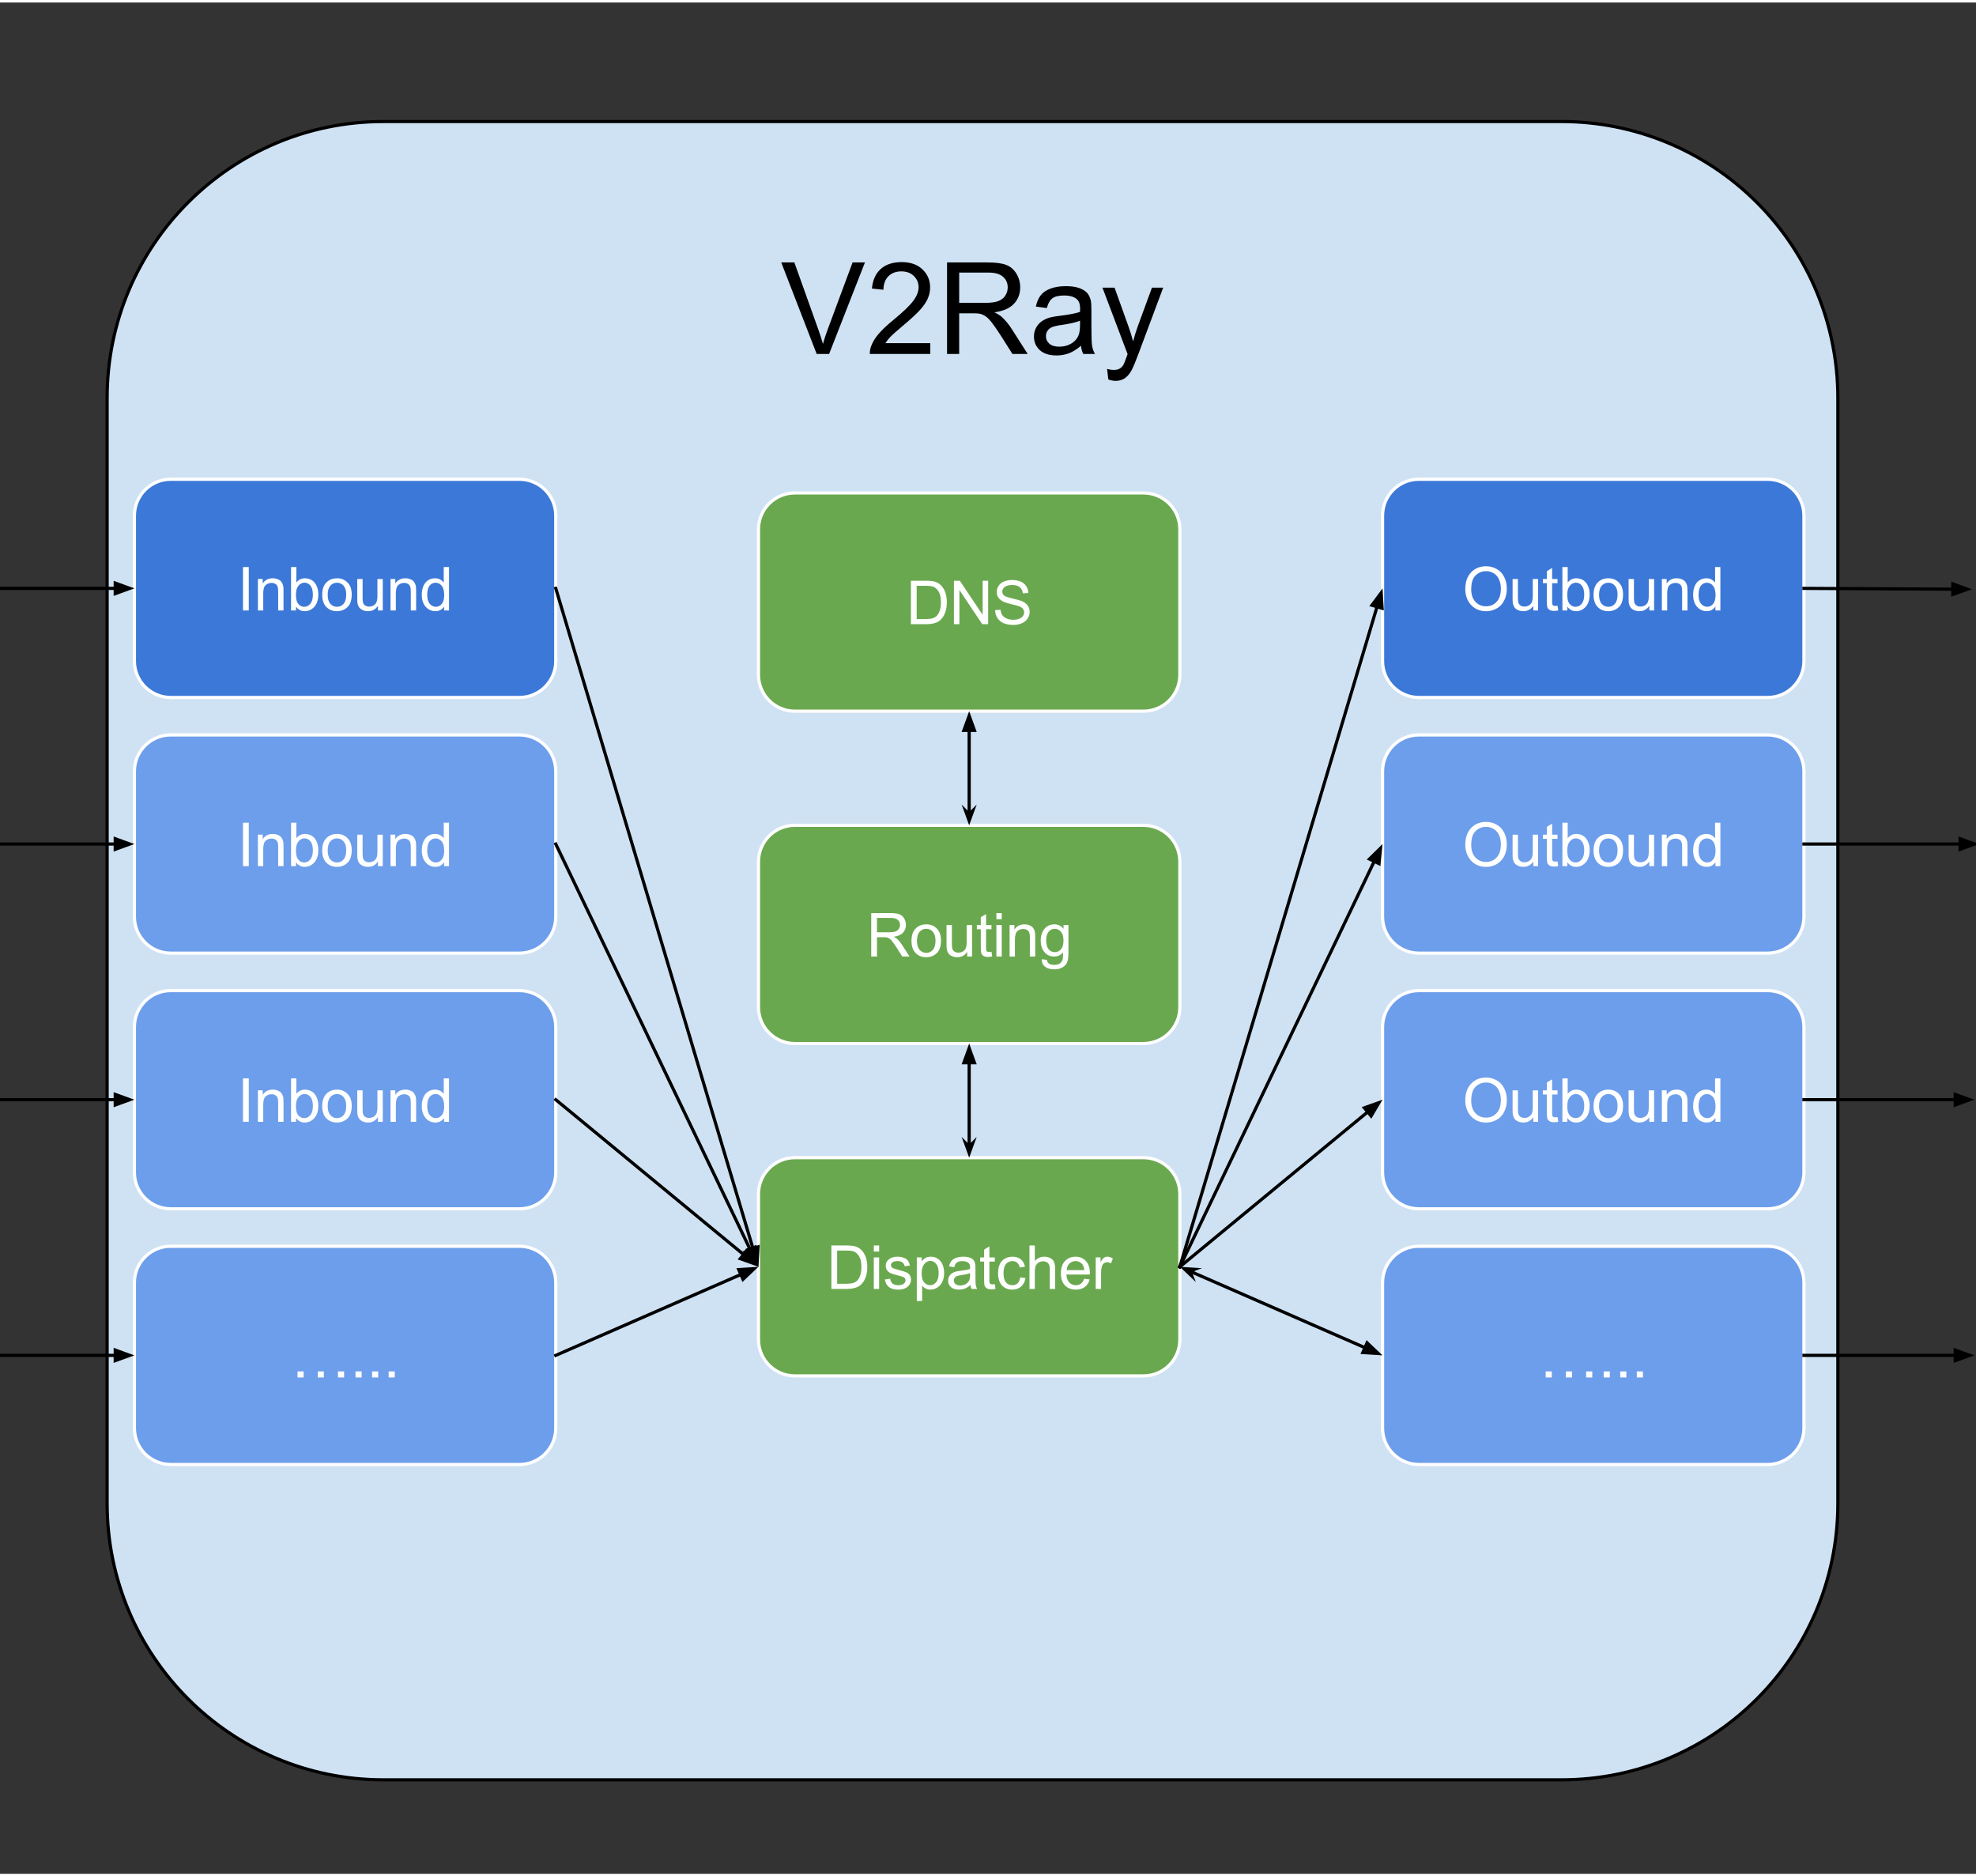 <?xml version="1.0" standalone="yes"?>

<svg version="1.1" viewBox="0.0 0.0 618.433 585.538" fill="none" stroke="none" stroke-linecap="square" stroke-miterlimit="10" xmlns="http://www.w3.org/2000/svg" xmlns:xlink="http://www.w3.org/1999/xlink" style="width: 316px; height: 300px;"><rect x="0.0" y="0.0" width="618.433" height="585.538" fill="#333333" stroke="none"/><clipPath id="p.0"><path d="m0 0l618.433 0l0 585.538l-618.433 0l0 -585.538z" clip-rule="nonzero"></path></clipPath><g clip-path="url(#p.0)"><path fill="#000000" fill-opacity="0.0" d="m0 0l618.433 0l0 585.538l-618.433 0z" fill-rule="nonzero"></path><path fill="#cfe2f3" d="m33.528 123.721l0 0c0 -47.764 38.721 -86.485 86.485 -86.485l368.7 0l0 0c22.937 0 44.935 9.112 61.154 25.331c16.219 16.219 25.331 38.217 25.331 61.154l0 345.928c0 47.764 -38.721 86.485 -86.485 86.485l-368.7 0c-47.764 0 -86.485 -38.721 -86.485 -86.485z" fill-rule="nonzero"></path><path stroke="#000000" stroke-width="1.0" stroke-linejoin="round" stroke-linecap="butt" d="m33.528 123.721l0 0c0 -47.764 38.721 -86.485 86.485 -86.485l368.7 0l0 0c22.937 0 44.935 9.112 61.154 25.331c16.219 16.219 25.331 38.217 25.331 61.154l0 345.928c0 47.764 -38.721 86.485 -86.485 86.485l-368.7 0c-47.764 0 -86.485 -38.721 -86.485 -86.485z" fill-rule="nonzero"></path><path fill="#000000" d="m255.599 109.967l-11.094 -28.641l4.109 0l7.438 20.812q0.906 2.5 1.5 4.688q0.672 -2.344 1.547 -4.688l7.734 -20.812l3.875 0l-11.219 28.641l-3.891 0zm35.555 -3.375l0 3.375l-18.922 0q-0.047 -1.266 0.406 -2.438q0.719 -1.938 2.312 -3.812q1.594 -1.875 4.594 -4.344q4.672 -3.828 6.312 -6.062q1.641 -2.234 1.641 -4.219q0 -2.094 -1.5 -3.531q-1.484 -1.438 -3.891 -1.438q-2.531 0 -4.062 1.531q-1.516 1.516 -1.547 4.219l-3.609 -0.375q0.375 -4.047 2.797 -6.156q2.422 -2.125 6.5 -2.125q4.125 0 6.516 2.281q2.406 2.281 2.406 5.672q0 1.719 -0.703 3.375q-0.703 1.656 -2.328 3.5q-1.625 1.828 -5.422 5.031q-3.156 2.656 -4.062 3.609q-0.891 0.938 -1.484 1.906l14.047 0zm5.246 3.375l0 -28.641l12.703 0q3.828 0 5.812 0.781q2.0 0.766 3.188 2.719q1.188 1.953 1.188 4.312q0 3.047 -1.969 5.141q-1.969 2.094 -6.094 2.656q1.5 0.719 2.281 1.422q1.672 1.531 3.156 3.812l4.969 7.797l-4.766 0l-3.781 -5.953q-1.656 -2.578 -2.734 -3.938q-1.078 -1.375 -1.938 -1.922q-0.844 -0.547 -1.719 -0.766q-0.641 -0.141 -2.109 -0.141l-4.391 0l0 12.719l-3.797 0zm3.797 -16.0l8.141 0q2.594 0 4.062 -0.531q1.469 -0.547 2.219 -1.719q0.766 -1.188 0.766 -2.578q0 -2.031 -1.469 -3.328q-1.469 -1.312 -4.656 -1.312l-9.062 0l0 9.469zm38.121 13.438q-1.953 1.656 -3.766 2.344q-1.797 0.688 -3.875 0.688q-3.406 0 -5.25 -1.672q-1.828 -1.672 -1.828 -4.266q0 -1.531 0.688 -2.781q0.688 -1.266 1.812 -2.016q1.125 -0.766 2.531 -1.156q1.031 -0.281 3.125 -0.531q4.266 -0.516 6.266 -1.219q0.031 -0.719 0.031 -0.906q0 -2.156 -1.0 -3.031q-1.344 -1.188 -4.0 -1.188q-2.484 0 -3.672 0.875q-1.172 0.859 -1.75 3.062l-3.438 -0.469q0.469 -2.203 1.547 -3.562q1.078 -1.359 3.109 -2.094q2.031 -0.734 4.703 -0.734q2.656 0 4.312 0.625q1.672 0.625 2.453 1.578q0.781 0.953 1.094 2.391q0.172 0.906 0.172 3.25l0 4.688q0 4.891 0.219 6.203q0.234 1.297 0.891 2.484l-3.672 0q-0.547 -1.094 -0.703 -2.562zm-0.297 -7.844q-1.906 0.781 -5.734 1.328q-2.172 0.312 -3.078 0.703q-0.891 0.391 -1.375 1.141q-0.484 0.75 -0.484 1.672q0 1.406 1.062 2.344q1.062 0.938 3.109 0.938q2.031 0 3.609 -0.891q1.594 -0.891 2.328 -2.438q0.562 -1.188 0.562 -3.516l0 -1.281zm8.855 18.391l-0.391 -3.297q1.156 0.312 2.016 0.312q1.172 0 1.875 -0.391q0.703 -0.391 1.141 -1.094q0.344 -0.531 1.078 -2.609q0.094 -0.297 0.312 -0.859l-7.875 -20.797l3.797 0l4.312 12.016q0.844 2.281 1.5 4.812q0.609 -2.422 1.453 -4.734l4.438 -12.094l3.516 0l-7.891 21.109q-1.281 3.406 -1.984 4.703q-0.938 1.734 -2.156 2.547q-1.203 0.812 -2.875 0.812q-1.016 0 -2.266 -0.438z" fill-rule="nonzero"></path><path fill="#3c78d8" d="m42.066 160.554l0 0c0 -6.285 5.095 -11.381 11.381 -11.381l109.112 0c3.018 0 5.913 1.199 8.047 3.333c2.134 2.134 3.333 5.029 3.333 8.047l0 45.522c0 6.285 -5.095 11.381 -11.381 11.381l-109.112 0c-6.285 0 -11.381 -5.095 -11.381 -11.381z" fill-rule="nonzero"></path><path stroke="#ffffff" stroke-width="1.0" stroke-linejoin="round" stroke-linecap="butt" d="m42.066 160.554l0 0c0 -6.285 5.095 -11.381 11.381 -11.381l109.112 0c3.018 0 5.913 1.199 8.047 3.333c2.134 2.134 3.333 5.029 3.333 8.047l0 45.522c0 6.285 -5.095 11.381 -11.381 11.381l-109.112 0c-6.285 0 -11.381 -5.095 -11.381 -11.381z" fill-rule="nonzero"></path><path fill="#ffffff" d="m76.049 190.235l0 -13.594l1.812 0l0 13.594l-1.812 0zm4.668 0l0 -9.859l1.5 0l0 1.406q1.094 -1.625 3.141 -1.625q0.891 0 1.641 0.328q0.75 0.312 1.109 0.844q0.375 0.516 0.531 1.219q0.094 0.469 0.094 1.625l0 6.062l-1.672 0l0 -6.0q0 -1.016 -0.203 -1.516q-0.188 -0.516 -0.688 -0.812q-0.5 -0.297 -1.172 -0.297q-1.062 0 -1.844 0.672q-0.766 0.672 -0.766 2.578l0 5.375l-1.672 0zm11.923 0l-1.547 0l0 -13.594l1.656 0l0 4.844q1.062 -1.328 2.703 -1.328q0.906 0 1.719 0.375q0.812 0.359 1.328 1.031q0.531 0.656 0.828 1.594q0.297 0.938 0.297 2.0q0 2.531 -1.25 3.922q-1.25 1.375 -3.0 1.375q-1.75 0 -2.734 -1.453l0 1.234zm-0.016 -5.0q0 1.766 0.469 2.562q0.797 1.281 2.141 1.281q1.094 0 1.891 -0.938q0.797 -0.953 0.797 -2.844q0 -1.922 -0.766 -2.844q-0.766 -0.922 -1.844 -0.922q-1.094 0 -1.891 0.953q-0.797 0.953 -0.797 2.75zm8.219 0.078q0 -2.734 1.531 -4.062q1.266 -1.094 3.094 -1.094q2.031 0 3.312 1.344q1.297 1.328 1.297 3.672q0 1.906 -0.578 3.0q-0.562 1.078 -1.656 1.688q-1.078 0.594 -2.375 0.594q-2.062 0 -3.344 -1.328q-1.281 -1.328 -1.281 -3.812zm1.719 0q0 1.891 0.828 2.828q0.828 0.938 2.078 0.938q1.25 0 2.062 -0.938q0.828 -0.953 0.828 -2.891q0 -1.828 -0.828 -2.766q-0.828 -0.938 -2.062 -0.938q-1.25 0 -2.078 0.938q-0.828 0.938 -0.828 2.828zm15.735 4.922l0 -1.453q-1.141 1.672 -3.125 1.672q-0.859 0 -1.625 -0.328q-0.75 -0.344 -1.125 -0.844q-0.359 -0.5 -0.516 -1.234q-0.094 -0.5 -0.094 -1.562l0 -6.109l1.672 0l0 5.469q0 1.312 0.094 1.766q0.156 0.656 0.672 1.031q0.516 0.375 1.266 0.375q0.75 0 1.406 -0.375q0.656 -0.391 0.922 -1.047q0.281 -0.672 0.281 -1.938l0 -5.281l1.672 0l0 9.859l-1.5 0zm3.923 0l0 -9.859l1.5 0l0 1.406q1.094 -1.625 3.141 -1.625q0.891 0 1.641 0.328q0.75 0.312 1.109 0.844q0.375 0.516 0.531 1.219q0.094 0.469 0.094 1.625l0 6.062l-1.672 0l0 -6.0q0 -1.016 -0.203 -1.516q-0.188 -0.516 -0.687 -0.812q-0.5 -0.297 -1.172 -0.297q-1.062 0 -1.844 0.672q-0.766 0.672 -0.766 2.578l0 5.375l-1.672 0zm16.766 0l0 -1.25q-0.938 1.469 -2.75 1.469q-1.172 0 -2.172 -0.641q-0.984 -0.656 -1.531 -1.812q-0.531 -1.172 -0.531 -2.688q0 -1.469 0.484 -2.672q0.5 -1.203 1.469 -1.844q0.984 -0.641 2.203 -0.641q0.891 0 1.578 0.375q0.703 0.375 1.141 0.984l0 -4.875l1.656 0l0 13.594l-1.547 0zm-5.281 -4.922q0 1.891 0.797 2.828q0.812 0.938 1.891 0.938q1.094 0 1.859 -0.891q0.766 -0.891 0.766 -2.734q0 -2.016 -0.781 -2.953q-0.781 -0.953 -1.922 -0.953q-1.109 0 -1.859 0.906q-0.75 0.906 -0.75 2.859z" fill-rule="nonzero"></path><path fill="#6d9eeb" d="m42.066 240.554l0 0c0 -6.285 5.095 -11.381 11.381 -11.381l109.112 0c3.018 0 5.913 1.199 8.047 3.333c2.134 2.134 3.333 5.029 3.333 8.047l0 45.522c0 6.285 -5.095 11.381 -11.381 11.381l-109.112 0c-6.285 0 -11.381 -5.095 -11.381 -11.381z" fill-rule="nonzero"></path><path stroke="#ffffff" stroke-width="1.0" stroke-linejoin="round" stroke-linecap="butt" d="m42.066 240.554l0 0c0 -6.285 5.095 -11.381 11.381 -11.381l109.112 0c3.018 0 5.913 1.199 8.047 3.333c2.134 2.134 3.333 5.029 3.333 8.047l0 45.522c0 6.285 -5.095 11.381 -11.381 11.381l-109.112 0c-6.285 0 -11.381 -5.095 -11.381 -11.381z" fill-rule="nonzero"></path><path fill="#ffffff" d="m76.049 270.235l0 -13.594l1.812 0l0 13.594l-1.812 0zm4.668 0l0 -9.859l1.5 0l0 1.406q1.094 -1.625 3.141 -1.625q0.891 0 1.641 0.328q0.75 0.312 1.109 0.844q0.375 0.516 0.531 1.219q0.094 0.469 0.094 1.625l0 6.062l-1.672 0l0 -6.0q0 -1.016 -0.203 -1.516q-0.188 -0.516 -0.688 -0.812q-0.5 -0.297 -1.172 -0.297q-1.062 0 -1.844 0.672q-0.766 0.672 -0.766 2.578l0 5.375l-1.672 0zm11.923 0l-1.547 0l0 -13.594l1.656 0l0 4.844q1.062 -1.328 2.703 -1.328q0.906 0 1.719 0.375q0.812 0.359 1.328 1.031q0.531 0.656 0.828 1.594q0.297 0.938 0.297 2.0q0 2.531 -1.25 3.922q-1.25 1.375 -3.0 1.375q-1.75 0 -2.734 -1.453l0 1.234zm-0.016 -5.0q0 1.766 0.469 2.562q0.797 1.281 2.141 1.281q1.094 0 1.891 -0.938q0.797 -0.953 0.797 -2.844q0 -1.922 -0.766 -2.844q-0.766 -0.922 -1.844 -0.922q-1.094 0 -1.891 0.953q-0.797 0.953 -0.797 2.75zm8.219 0.078q0 -2.734 1.531 -4.062q1.266 -1.094 3.094 -1.094q2.031 0 3.312 1.344q1.297 1.328 1.297 3.672q0 1.906 -0.578 3.0q-0.562 1.078 -1.656 1.688q-1.078 0.594 -2.375 0.594q-2.062 0 -3.344 -1.328q-1.281 -1.328 -1.281 -3.812zm1.719 0q0 1.891 0.828 2.828q0.828 0.938 2.078 0.938q1.25 0 2.062 -0.938q0.828 -0.953 0.828 -2.891q0 -1.828 -0.828 -2.766q-0.828 -0.938 -2.062 -0.938q-1.25 0 -2.078 0.938q-0.828 0.938 -0.828 2.828zm15.735 4.922l0 -1.453q-1.141 1.672 -3.125 1.672q-0.859 0 -1.625 -0.328q-0.75 -0.344 -1.125 -0.844q-0.359 -0.5 -0.516 -1.234q-0.094 -0.5 -0.094 -1.562l0 -6.109l1.672 0l0 5.469q0 1.312 0.094 1.766q0.156 0.656 0.672 1.031q0.516 0.375 1.266 0.375q0.75 0 1.406 -0.375q0.656 -0.391 0.922 -1.047q0.281 -0.672 0.281 -1.938l0 -5.281l1.672 0l0 9.859l-1.5 0zm3.923 0l0 -9.859l1.5 0l0 1.406q1.094 -1.625 3.141 -1.625q0.891 0 1.641 0.328q0.75 0.312 1.109 0.844q0.375 0.516 0.531 1.219q0.094 0.469 0.094 1.625l0 6.062l-1.672 0l0 -6.0q0 -1.016 -0.203 -1.516q-0.188 -0.516 -0.687 -0.812q-0.5 -0.297 -1.172 -0.297q-1.062 0 -1.844 0.672q-0.766 0.672 -0.766 2.578l0 5.375l-1.672 0zm16.766 0l0 -1.25q-0.938 1.469 -2.75 1.469q-1.172 0 -2.172 -0.641q-0.984 -0.656 -1.531 -1.812q-0.531 -1.172 -0.531 -2.688q0 -1.469 0.484 -2.672q0.5 -1.203 1.469 -1.844q0.984 -0.641 2.203 -0.641q0.891 0 1.578 0.375q0.703 0.375 1.141 0.984l0 -4.875l1.656 0l0 13.594l-1.547 0zm-5.281 -4.922q0 1.891 0.797 2.828q0.812 0.938 1.891 0.938q1.094 0 1.859 -0.891q0.766 -0.891 0.766 -2.734q0 -2.016 -0.781 -2.953q-0.781 -0.953 -1.922 -0.953q-1.109 0 -1.859 0.906q-0.75 0.906 -0.75 2.859z" fill-rule="nonzero"></path><path fill="#6d9eeb" d="m42.066 320.554l0 0c0 -6.285 5.095 -11.381 11.381 -11.381l109.112 0c3.018 0 5.913 1.199 8.047 3.333c2.134 2.134 3.333 5.029 3.333 8.047l0 45.522c0 6.285 -5.095 11.381 -11.381 11.381l-109.112 0c-6.285 0 -11.381 -5.095 -11.381 -11.381z" fill-rule="nonzero"></path><path stroke="#ffffff" stroke-width="1.0" stroke-linejoin="round" stroke-linecap="butt" d="m42.066 320.554l0 0c0 -6.285 5.095 -11.381 11.381 -11.381l109.112 0c3.018 0 5.913 1.199 8.047 3.333c2.134 2.134 3.333 5.029 3.333 8.047l0 45.522c0 6.285 -5.095 11.381 -11.381 11.381l-109.112 0c-6.285 0 -11.381 -5.095 -11.381 -11.381z" fill-rule="nonzero"></path><path fill="#ffffff" d="m76.049 350.235l0 -13.594l1.812 0l0 13.594l-1.812 0zm4.668 0l0 -9.859l1.5 0l0 1.406q1.094 -1.625 3.141 -1.625q0.891 0 1.641 0.328q0.75 0.312 1.109 0.844q0.375 0.516 0.531 1.219q0.094 0.469 0.094 1.625l0 6.062l-1.672 0l0 -6.0q0 -1.016 -0.203 -1.516q-0.188 -0.516 -0.688 -0.812q-0.5 -0.297 -1.172 -0.297q-1.062 0 -1.844 0.672q-0.766 0.672 -0.766 2.578l0 5.375l-1.672 0zm11.923 0l-1.547 0l0 -13.594l1.656 0l0 4.844q1.062 -1.328 2.703 -1.328q0.906 0 1.719 0.375q0.812 0.359 1.328 1.031q0.531 0.656 0.828 1.594q0.297 0.938 0.297 2.0q0 2.531 -1.25 3.922q-1.25 1.375 -3.0 1.375q-1.75 0 -2.734 -1.453l0 1.234zm-0.016 -5.0q0 1.766 0.469 2.562q0.797 1.281 2.141 1.281q1.094 0 1.891 -0.938q0.797 -0.953 0.797 -2.844q0 -1.922 -0.766 -2.844q-0.766 -0.922 -1.844 -0.922q-1.094 0 -1.891 0.953q-0.797 0.953 -0.797 2.75zm8.219 0.078q0 -2.734 1.531 -4.062q1.266 -1.094 3.094 -1.094q2.031 0 3.312 1.344q1.297 1.328 1.297 3.672q0 1.906 -0.578 3.0q-0.562 1.078 -1.656 1.688q-1.078 0.594 -2.375 0.594q-2.062 0 -3.344 -1.328q-1.281 -1.328 -1.281 -3.812zm1.719 0q0 1.891 0.828 2.828q0.828 0.938 2.078 0.938q1.25 0 2.062 -0.938q0.828 -0.953 0.828 -2.891q0 -1.828 -0.828 -2.766q-0.828 -0.938 -2.062 -0.938q-1.25 0 -2.078 0.938q-0.828 0.938 -0.828 2.828zm15.735 4.922l0 -1.453q-1.141 1.672 -3.125 1.672q-0.859 0 -1.625 -0.328q-0.75 -0.344 -1.125 -0.844q-0.359 -0.5 -0.516 -1.234q-0.094 -0.5 -0.094 -1.562l0 -6.109l1.672 0l0 5.469q0 1.312 0.094 1.766q0.156 0.656 0.672 1.031q0.516 0.375 1.266 0.375q0.75 0 1.406 -0.375q0.656 -0.391 0.922 -1.047q0.281 -0.672 0.281 -1.938l0 -5.281l1.672 0l0 9.859l-1.5 0zm3.923 0l0 -9.859l1.5 0l0 1.406q1.094 -1.625 3.141 -1.625q0.891 0 1.641 0.328q0.75 0.312 1.109 0.844q0.375 0.516 0.531 1.219q0.094 0.469 0.094 1.625l0 6.062l-1.672 0l0 -6.0q0 -1.016 -0.203 -1.516q-0.188 -0.516 -0.687 -0.812q-0.5 -0.297 -1.172 -0.297q-1.062 0 -1.844 0.672q-0.766 0.672 -0.766 2.578l0 5.375l-1.672 0zm16.766 0l0 -1.25q-0.938 1.469 -2.75 1.469q-1.172 0 -2.172 -0.641q-0.984 -0.656 -1.531 -1.812q-0.531 -1.172 -0.531 -2.688q0 -1.469 0.484 -2.672q0.5 -1.203 1.469 -1.844q0.984 -0.641 2.203 -0.641q0.891 0 1.578 0.375q0.703 0.375 1.141 0.984l0 -4.875l1.656 0l0 13.594l-1.547 0zm-5.281 -4.922q0 1.891 0.797 2.828q0.812 0.938 1.891 0.938q1.094 0 1.859 -0.891q0.766 -0.891 0.766 -2.734q0 -2.016 -0.781 -2.953q-0.781 -0.953 -1.922 -0.953q-1.109 0 -1.859 0.906q-0.75 0.906 -0.75 2.859z" fill-rule="nonzero"></path><path fill="#6d9eeb" d="m42.066 400.554l0 0c0 -6.285 5.095 -11.381 11.381 -11.381l109.112 0c3.018 0 5.913 1.199 8.047 3.333c2.134 2.134 3.333 5.029 3.333 8.047l0 45.522c0 6.285 -5.095 11.381 -11.381 11.381l-109.112 0c-6.285 0 -11.381 -5.095 -11.381 -11.381z" fill-rule="nonzero"></path><path stroke="#ffffff" stroke-width="1.0" stroke-linejoin="round" stroke-linecap="butt" d="m42.066 400.554l0 0c0 -6.285 5.095 -11.381 11.381 -11.381l109.112 0c3.018 0 5.913 1.199 8.047 3.333c2.134 2.134 3.333 5.029 3.333 8.047l0 45.522c0 6.285 -5.095 11.381 -11.381 11.381l-109.112 0c-6.285 0 -11.381 -5.095 -11.381 -11.381z" fill-rule="nonzero"></path><path fill="#ffffff" d="m93.118 430.235l0 -1.906l1.906 0l0 1.906l-1.906 0zm6.328 0l0 -1.906l1.906 0l0 1.906l-1.906 0zm6.328 0l0 -1.906l1.922 0l0 1.906l-1.922 0zm5.5 0l0 -1.906l1.906 0l0 1.906l-1.906 0zm5.183 0l0 -1.906l1.906 0l0 1.906l-1.906 0zm5.183 0l0 -1.906l1.906 0l0 1.906l-1.906 0z" fill-rule="nonzero"></path><path fill="#3c78d8" d="m432.706 160.554l0 0c0 -6.285 5.095 -11.381 11.381 -11.381l109.112 0c3.018 0 5.913 1.199 8.047 3.333c2.134 2.134 3.333 5.029 3.333 8.047l0 45.522c0 6.285 -5.095 11.381 -11.381 11.381l-109.112 0c-6.285 0 -11.381 -5.095 -11.381 -11.381z" fill-rule="nonzero"></path><path stroke="#ffffff" stroke-width="1.0" stroke-linejoin="round" stroke-linecap="butt" d="m432.706 160.554l0 0c0 -6.285 5.095 -11.381 11.381 -11.381l109.112 0c3.018 0 5.913 1.199 8.047 3.333c2.134 2.134 3.333 5.029 3.333 8.047l0 45.522c0 6.285 -5.095 11.381 -11.381 11.381l-109.112 0c-6.285 0 -11.381 -5.095 -11.381 -11.381z" fill-rule="nonzero"></path><path fill="#ffffff" d="m458.59 183.61q0 -3.391 1.812 -5.297q1.828 -1.922 4.703 -1.922q1.875 0 3.391 0.906q1.516 0.891 2.297 2.5q0.797 1.609 0.797 3.656q0 2.062 -0.844 3.703q-0.828 1.625 -2.359 2.469q-1.531 0.844 -3.297 0.844q-1.922 0 -3.438 -0.922q-1.5 -0.938 -2.281 -2.531q-0.781 -1.609 -0.781 -3.406zm1.859 0.031q0 2.453 1.312 3.875q1.328 1.406 3.312 1.406q2.031 0 3.344 -1.422q1.312 -1.438 1.312 -4.062q0 -1.656 -0.562 -2.891q-0.547 -1.234 -1.641 -1.922q-1.078 -0.688 -2.422 -0.688q-1.906 0 -3.281 1.312q-1.375 1.312 -1.375 4.391zm19.433 6.594l0 -1.453q-1.141 1.672 -3.125 1.672q-0.859 0 -1.625 -0.328q-0.75 -0.344 -1.125 -0.844q-0.359 -0.5 -0.516 -1.234q-0.094 -0.5 -0.094 -1.562l0 -6.109l1.672 0l0 5.469q0 1.312 0.094 1.766q0.156 0.656 0.672 1.031q0.516 0.375 1.266 0.375q0.75 0 1.406 -0.375q0.656 -0.391 0.922 -1.047q0.281 -0.672 0.281 -1.938l0 -5.281l1.672 0l0 9.859l-1.5 0zm7.579 -1.5l0.234 1.484q-0.703 0.141 -1.266 0.141q-0.906 0 -1.406 -0.281q-0.5 -0.297 -0.703 -0.75q-0.203 -0.469 -0.203 -1.984l0 -5.656l-1.234 0l0 -1.312l1.234 0l0 -2.438l1.656 -1.0l0 3.438l1.688 0l0 1.312l-1.688 0l0 5.75q0 0.719 0.078 0.922q0.094 0.203 0.297 0.328q0.203 0.125 0.578 0.125q0.266 0 0.734 -0.078zm3.074 1.5l-1.547 0l0 -13.594l1.656 0l0 4.844q1.062 -1.328 2.703 -1.328q0.906 0 1.719 0.375q0.812 0.359 1.328 1.031q0.531 0.656 0.828 1.594q0.297 0.938 0.297 2.0q0 2.531 -1.25 3.922q-1.25 1.375 -3.0 1.375q-1.75 0 -2.734 -1.453l0 1.234zm-0.016 -5.0q0 1.766 0.469 2.562q0.797 1.281 2.141 1.281q1.094 0 1.891 -0.938q0.797 -0.953 0.797 -2.844q0 -1.922 -0.766 -2.844q-0.766 -0.922 -1.844 -0.922q-1.094 0 -1.891 0.953q-0.797 0.953 -0.797 2.75zm8.219 0.078q0 -2.734 1.531 -4.062q1.266 -1.094 3.094 -1.094q2.031 0 3.312 1.344q1.297 1.328 1.297 3.672q0 1.906 -0.578 3.0q-0.562 1.078 -1.656 1.688q-1.078 0.594 -2.375 0.594q-2.062 0 -3.344 -1.328q-1.281 -1.328 -1.281 -3.812zm1.719 0q0 1.891 0.828 2.828q0.828 0.938 2.078 0.938q1.25 0 2.062 -0.938q0.828 -0.953 0.828 -2.891q0 -1.828 -0.828 -2.766q-0.828 -0.938 -2.062 -0.938q-1.25 0 -2.078 0.938q-0.828 0.938 -0.828 2.828zm15.735 4.922l0 -1.453q-1.141 1.672 -3.125 1.672q-0.859 0 -1.625 -0.328q-0.75 -0.344 -1.125 -0.844q-0.359 -0.5 -0.516 -1.234q-0.094 -0.5 -0.094 -1.562l0 -6.109l1.672 0l0 5.469q0 1.312 0.094 1.766q0.156 0.656 0.672 1.031q0.516 0.375 1.266 0.375q0.75 0 1.406 -0.375q0.656 -0.391 0.922 -1.047q0.281 -0.672 0.281 -1.938l0 -5.281l1.672 0l0 9.859l-1.5 0zm3.923 0l0 -9.859l1.5 0l0 1.406q1.094 -1.625 3.141 -1.625q0.891 0 1.641 0.328q0.75 0.312 1.109 0.844q0.375 0.516 0.531 1.219q0.094 0.469 0.094 1.625l0 6.062l-1.672 0l0 -6.0q0 -1.016 -0.203 -1.516q-0.188 -0.516 -0.688 -0.812q-0.5 -0.297 -1.172 -0.297q-1.062 0 -1.844 0.672q-0.766 0.672 -0.766 2.578l0 5.375l-1.672 0zm16.766 0l0 -1.25q-0.938 1.469 -2.75 1.469q-1.172 0 -2.172 -0.641q-0.984 -0.656 -1.531 -1.812q-0.531 -1.172 -0.531 -2.688q0 -1.469 0.484 -2.672q0.5 -1.203 1.469 -1.844q0.984 -0.641 2.203 -0.641q0.891 0 1.578 0.375q0.703 0.375 1.141 0.984l0 -4.875l1.656 0l0 13.594l-1.547 0zm-5.281 -4.922q0 1.891 0.797 2.828q0.812 0.938 1.891 0.938q1.094 0 1.859 -0.891q0.766 -0.891 0.766 -2.734q0 -2.016 -0.781 -2.953q-0.781 -0.953 -1.922 -0.953q-1.109 0 -1.859 0.906q-0.75 0.906 -0.75 2.859z" fill-rule="nonzero"></path><path fill="#6d9eeb" d="m432.706 240.554l0 0c0 -6.285 5.095 -11.381 11.381 -11.381l109.112 0c3.018 0 5.913 1.199 8.047 3.333c2.134 2.134 3.333 5.029 3.333 8.047l0 45.522c0 6.285 -5.095 11.381 -11.381 11.381l-109.112 0c-6.285 0 -11.381 -5.095 -11.381 -11.381z" fill-rule="nonzero"></path><path stroke="#ffffff" stroke-width="1.0" stroke-linejoin="round" stroke-linecap="butt" d="m432.706 240.554l0 0c0 -6.285 5.095 -11.381 11.381 -11.381l109.112 0c3.018 0 5.913 1.199 8.047 3.333c2.134 2.134 3.333 5.029 3.333 8.047l0 45.522c0 6.285 -5.095 11.381 -11.381 11.381l-109.112 0c-6.285 0 -11.381 -5.095 -11.381 -11.381z" fill-rule="nonzero"></path><path fill="#ffffff" d="m458.59 263.61q0 -3.391 1.812 -5.297q1.828 -1.922 4.703 -1.922q1.875 0 3.391 0.906q1.516 0.891 2.297 2.5q0.797 1.609 0.797 3.656q0 2.062 -0.844 3.703q-0.828 1.625 -2.359 2.469q-1.531 0.844 -3.297 0.844q-1.922 0 -3.438 -0.922q-1.5 -0.938 -2.281 -2.531q-0.781 -1.609 -0.781 -3.406zm1.859 0.031q0 2.453 1.312 3.875q1.328 1.406 3.312 1.406q2.031 0 3.344 -1.422q1.312 -1.438 1.312 -4.062q0 -1.656 -0.562 -2.891q-0.547 -1.234 -1.641 -1.922q-1.078 -0.688 -2.422 -0.688q-1.906 0 -3.281 1.312q-1.375 1.312 -1.375 4.391zm19.433 6.594l0 -1.453q-1.141 1.672 -3.125 1.672q-0.859 0 -1.625 -0.328q-0.75 -0.344 -1.125 -0.844q-0.359 -0.5 -0.516 -1.234q-0.094 -0.5 -0.094 -1.562l0 -6.109l1.672 0l0 5.469q0 1.312 0.094 1.766q0.156 0.656 0.672 1.031q0.516 0.375 1.266 0.375q0.75 0 1.406 -0.375q0.656 -0.391 0.922 -1.047q0.281 -0.672 0.281 -1.938l0 -5.281l1.672 0l0 9.859l-1.5 0zm7.579 -1.5l0.234 1.484q-0.703 0.141 -1.266 0.141q-0.906 0 -1.406 -0.281q-0.5 -0.297 -0.703 -0.75q-0.203 -0.469 -0.203 -1.984l0 -5.656l-1.234 0l0 -1.312l1.234 0l0 -2.438l1.656 -1.0l0 3.438l1.688 0l0 1.312l-1.688 0l0 5.75q0 0.719 0.078 0.922q0.094 0.203 0.297 0.328q0.203 0.125 0.578 0.125q0.266 0 0.734 -0.078zm3.074 1.5l-1.547 0l0 -13.594l1.656 0l0 4.844q1.062 -1.328 2.703 -1.328q0.906 0 1.719 0.375q0.812 0.359 1.328 1.031q0.531 0.656 0.828 1.594q0.297 0.938 0.297 2.0q0 2.531 -1.25 3.922q-1.25 1.375 -3.0 1.375q-1.75 0 -2.734 -1.453l0 1.234zm-0.016 -5.0q0 1.766 0.469 2.562q0.797 1.281 2.141 1.281q1.094 0 1.891 -0.938q0.797 -0.953 0.797 -2.844q0 -1.922 -0.766 -2.844q-0.766 -0.922 -1.844 -0.922q-1.094 0 -1.891 0.953q-0.797 0.953 -0.797 2.75zm8.219 0.078q0 -2.734 1.531 -4.062q1.266 -1.094 3.094 -1.094q2.031 0 3.312 1.344q1.297 1.328 1.297 3.672q0 1.906 -0.578 3.0q-0.562 1.078 -1.656 1.688q-1.078 0.594 -2.375 0.594q-2.062 0 -3.344 -1.328q-1.281 -1.328 -1.281 -3.812zm1.719 0q0 1.891 0.828 2.828q0.828 0.938 2.078 0.938q1.25 0 2.062 -0.938q0.828 -0.953 0.828 -2.891q0 -1.828 -0.828 -2.766q-0.828 -0.938 -2.062 -0.938q-1.25 0 -2.078 0.938q-0.828 0.938 -0.828 2.828zm15.735 4.922l0 -1.453q-1.141 1.672 -3.125 1.672q-0.859 0 -1.625 -0.328q-0.75 -0.344 -1.125 -0.844q-0.359 -0.5 -0.516 -1.234q-0.094 -0.5 -0.094 -1.562l0 -6.109l1.672 0l0 5.469q0 1.312 0.094 1.766q0.156 0.656 0.672 1.031q0.516 0.375 1.266 0.375q0.75 0 1.406 -0.375q0.656 -0.391 0.922 -1.047q0.281 -0.672 0.281 -1.938l0 -5.281l1.672 0l0 9.859l-1.5 0zm3.923 0l0 -9.859l1.5 0l0 1.406q1.094 -1.625 3.141 -1.625q0.891 0 1.641 0.328q0.75 0.312 1.109 0.844q0.375 0.516 0.531 1.219q0.094 0.469 0.094 1.625l0 6.062l-1.672 0l0 -6.0q0 -1.016 -0.203 -1.516q-0.188 -0.516 -0.688 -0.812q-0.5 -0.297 -1.172 -0.297q-1.062 0 -1.844 0.672q-0.766 0.672 -0.766 2.578l0 5.375l-1.672 0zm16.766 0l0 -1.25q-0.938 1.469 -2.75 1.469q-1.172 0 -2.172 -0.641q-0.984 -0.656 -1.531 -1.812q-0.531 -1.172 -0.531 -2.688q0 -1.469 0.484 -2.672q0.5 -1.203 1.469 -1.844q0.984 -0.641 2.203 -0.641q0.891 0 1.578 0.375q0.703 0.375 1.141 0.984l0 -4.875l1.656 0l0 13.594l-1.547 0zm-5.281 -4.922q0 1.891 0.797 2.828q0.812 0.938 1.891 0.938q1.094 0 1.859 -0.891q0.766 -0.891 0.766 -2.734q0 -2.016 -0.781 -2.953q-0.781 -0.953 -1.922 -0.953q-1.109 0 -1.859 0.906q-0.75 0.906 -0.75 2.859z" fill-rule="nonzero"></path><path fill="#6d9eeb" d="m432.706 320.554l0 0c0 -6.285 5.095 -11.381 11.381 -11.381l109.112 0c3.018 0 5.913 1.199 8.047 3.333c2.134 2.134 3.333 5.029 3.333 8.047l0 45.522c0 6.285 -5.095 11.381 -11.381 11.381l-109.112 0c-6.285 0 -11.381 -5.095 -11.381 -11.381z" fill-rule="nonzero"></path><path stroke="#ffffff" stroke-width="1.0" stroke-linejoin="round" stroke-linecap="butt" d="m432.706 320.554l0 0c0 -6.285 5.095 -11.381 11.381 -11.381l109.112 0c3.018 0 5.913 1.199 8.047 3.333c2.134 2.134 3.333 5.029 3.333 8.047l0 45.522c0 6.285 -5.095 11.381 -11.381 11.381l-109.112 0c-6.285 0 -11.381 -5.095 -11.381 -11.381z" fill-rule="nonzero"></path><path fill="#ffffff" d="m458.59 343.61q0 -3.391 1.812 -5.297q1.828 -1.922 4.703 -1.922q1.875 0 3.391 0.906q1.516 0.891 2.297 2.5q0.797 1.609 0.797 3.656q0 2.062 -0.844 3.703q-0.828 1.625 -2.359 2.469q-1.531 0.844 -3.297 0.844q-1.922 0 -3.438 -0.922q-1.5 -0.938 -2.281 -2.531q-0.781 -1.609 -0.781 -3.406zm1.859 0.031q0 2.453 1.312 3.875q1.328 1.406 3.312 1.406q2.031 0 3.344 -1.422q1.312 -1.438 1.312 -4.062q0 -1.656 -0.562 -2.891q-0.547 -1.234 -1.641 -1.922q-1.078 -0.688 -2.422 -0.688q-1.906 0 -3.281 1.312q-1.375 1.312 -1.375 4.391zm19.433 6.594l0 -1.453q-1.141 1.672 -3.125 1.672q-0.859 0 -1.625 -0.328q-0.75 -0.344 -1.125 -0.844q-0.359 -0.5 -0.516 -1.234q-0.094 -0.5 -0.094 -1.562l0 -6.109l1.672 0l0 5.469q0 1.312 0.094 1.766q0.156 0.656 0.672 1.031q0.516 0.375 1.266 0.375q0.75 0 1.406 -0.375q0.656 -0.391 0.922 -1.047q0.281 -0.672 0.281 -1.938l0 -5.281l1.672 0l0 9.859l-1.5 0zm7.579 -1.5l0.234 1.484q-0.703 0.141 -1.266 0.141q-0.906 0 -1.406 -0.281q-0.5 -0.297 -0.703 -0.75q-0.203 -0.469 -0.203 -1.984l0 -5.656l-1.234 0l0 -1.312l1.234 0l0 -2.438l1.656 -1.0l0 3.438l1.688 0l0 1.312l-1.688 0l0 5.75q0 0.719 0.078 0.922q0.094 0.203 0.297 0.328q0.203 0.125 0.578 0.125q0.266 0 0.734 -0.078zm3.074 1.5l-1.547 0l0 -13.594l1.656 0l0 4.844q1.062 -1.328 2.703 -1.328q0.906 0 1.719 0.375q0.812 0.359 1.328 1.031q0.531 0.656 0.828 1.594q0.297 0.938 0.297 2.0q0 2.531 -1.25 3.922q-1.25 1.375 -3.0 1.375q-1.75 0 -2.734 -1.453l0 1.234zm-0.016 -5.0q0 1.766 0.469 2.562q0.797 1.281 2.141 1.281q1.094 0 1.891 -0.938q0.797 -0.953 0.797 -2.844q0 -1.922 -0.766 -2.844q-0.766 -0.922 -1.844 -0.922q-1.094 0 -1.891 0.953q-0.797 0.953 -0.797 2.75zm8.219 0.078q0 -2.734 1.531 -4.062q1.266 -1.094 3.094 -1.094q2.031 0 3.312 1.344q1.297 1.328 1.297 3.672q0 1.906 -0.578 3.0q-0.562 1.078 -1.656 1.688q-1.078 0.594 -2.375 0.594q-2.062 0 -3.344 -1.328q-1.281 -1.328 -1.281 -3.812zm1.719 0q0 1.891 0.828 2.828q0.828 0.938 2.078 0.938q1.25 0 2.062 -0.938q0.828 -0.953 0.828 -2.891q0 -1.828 -0.828 -2.766q-0.828 -0.938 -2.062 -0.938q-1.25 0 -2.078 0.938q-0.828 0.938 -0.828 2.828zm15.735 4.922l0 -1.453q-1.141 1.672 -3.125 1.672q-0.859 0 -1.625 -0.328q-0.75 -0.344 -1.125 -0.844q-0.359 -0.5 -0.516 -1.234q-0.094 -0.5 -0.094 -1.562l0 -6.109l1.672 0l0 5.469q0 1.312 0.094 1.766q0.156 0.656 0.672 1.031q0.516 0.375 1.266 0.375q0.75 0 1.406 -0.375q0.656 -0.391 0.922 -1.047q0.281 -0.672 0.281 -1.938l0 -5.281l1.672 0l0 9.859l-1.5 0zm3.923 0l0 -9.859l1.5 0l0 1.406q1.094 -1.625 3.141 -1.625q0.891 0 1.641 0.328q0.75 0.312 1.109 0.844q0.375 0.516 0.531 1.219q0.094 0.469 0.094 1.625l0 6.062l-1.672 0l0 -6.0q0 -1.016 -0.203 -1.516q-0.188 -0.516 -0.688 -0.812q-0.5 -0.297 -1.172 -0.297q-1.062 0 -1.844 0.672q-0.766 0.672 -0.766 2.578l0 5.375l-1.672 0zm16.766 0l0 -1.25q-0.938 1.469 -2.75 1.469q-1.172 0 -2.172 -0.641q-0.984 -0.656 -1.531 -1.812q-0.531 -1.172 -0.531 -2.688q0 -1.469 0.484 -2.672q0.5 -1.203 1.469 -1.844q0.984 -0.641 2.203 -0.641q0.891 0 1.578 0.375q0.703 0.375 1.141 0.984l0 -4.875l1.656 0l0 13.594l-1.547 0zm-5.281 -4.922q0 1.891 0.797 2.828q0.812 0.938 1.891 0.938q1.094 0 1.859 -0.891q0.766 -0.891 0.766 -2.734q0 -2.016 -0.781 -2.953q-0.781 -0.953 -1.922 -0.953q-1.109 0 -1.859 0.906q-0.75 0.906 -0.75 2.859z" fill-rule="nonzero"></path><path fill="#6d9eeb" d="m432.706 400.554l0 0c0 -6.285 5.095 -11.381 11.381 -11.381l109.112 0c3.018 0 5.913 1.199 8.047 3.333c2.134 2.134 3.333 5.029 3.333 8.047l0 45.522c0 6.285 -5.095 11.381 -11.381 11.381l-109.112 0c-6.285 0 -11.381 -5.095 -11.381 -11.381z" fill-rule="nonzero"></path><path stroke="#ffffff" stroke-width="1.0" stroke-linejoin="round" stroke-linecap="butt" d="m432.706 400.554l0 0c0 -6.285 5.095 -11.381 11.381 -11.381l109.112 0c3.018 0 5.913 1.199 8.047 3.333c2.134 2.134 3.333 5.029 3.333 8.047l0 45.522c0 6.285 -5.095 11.381 -11.381 11.381l-109.112 0c-6.285 0 -11.381 -5.095 -11.381 -11.381z" fill-rule="nonzero"></path><path fill="#ffffff" d="m483.759 430.235l0 -1.906l1.906 0l0 1.906l-1.906 0zm6.328 0l0 -1.906l1.906 0l0 1.906l-1.906 0zm6.328 0l0 -1.906l1.922 0l0 1.906l-1.922 0zm5.5 0l0 -1.906l1.906 0l0 1.906l-1.906 0zm5.183 0l0 -1.906l1.906 0l0 1.906l-1.906 0zm5.183 0l0 -1.906l1.906 0l0 1.906l-1.906 0z" fill-rule="nonzero"></path><path fill="#6aa84f" d="m237.386 268.837l0 0c0 -6.285 5.095 -11.381 11.381 -11.381l109.112 0c3.018 0 5.913 1.199 8.047 3.333c2.134 2.134 3.333 5.029 3.333 8.047l0 45.522c0 6.285 -5.095 11.381 -11.381 11.381l-109.112 0c-6.285 0 -11.381 -5.095 -11.381 -11.381z" fill-rule="nonzero"></path><path stroke="#ffffff" stroke-width="1.0" stroke-linejoin="round" stroke-linecap="butt" d="m237.386 268.837l0 0c0 -6.285 5.095 -11.381 11.381 -11.381l109.112 0c3.018 0 5.913 1.199 8.047 3.333c2.134 2.134 3.333 5.029 3.333 8.047l0 45.522c0 6.285 -5.095 11.381 -11.381 11.381l-109.112 0c-6.285 0 -11.381 -5.095 -11.381 -11.381z" fill-rule="nonzero"></path><path fill="#ffffff" d="m272.671 298.518l0 -13.594l6.031 0q1.812 0 2.75 0.359q0.953 0.359 1.516 1.297q0.562 0.922 0.562 2.047q0 1.453 -0.938 2.453q-0.922 0.984 -2.891 1.25q0.719 0.344 1.094 0.672q0.781 0.734 1.484 1.812l2.375 3.703l-2.266 0l-1.797 -2.828q-0.797 -1.219 -1.312 -1.875q-0.5 -0.656 -0.906 -0.906q-0.406 -0.266 -0.812 -0.359q-0.312 -0.078 -1.016 -0.078l-2.078 0l0 6.047l-1.797 0zm1.797 -7.594l3.859 0q1.234 0 1.922 -0.25q0.703 -0.266 1.062 -0.828q0.375 -0.562 0.375 -1.219q0 -0.969 -0.703 -1.578q-0.703 -0.625 -2.219 -0.625l-4.297 0l0 4.5zm10.801 2.672q0 -2.734 1.531 -4.062q1.266 -1.094 3.094 -1.094q2.031 0 3.312 1.344q1.297 1.328 1.297 3.672q0 1.906 -0.578 3.0q-0.562 1.078 -1.656 1.688q-1.078 0.594 -2.375 0.594q-2.062 0 -3.344 -1.328q-1.281 -1.328 -1.281 -3.812zm1.719 0q0 1.891 0.828 2.828q0.828 0.938 2.078 0.938q1.25 0 2.062 -0.938q0.828 -0.953 0.828 -2.891q0 -1.828 -0.828 -2.766q-0.828 -0.938 -2.062 -0.938q-1.25 0 -2.078 0.938q-0.828 0.938 -0.828 2.828zm15.735 4.922l0 -1.453q-1.141 1.672 -3.125 1.672q-0.859 0 -1.625 -0.328q-0.75 -0.344 -1.125 -0.844q-0.359 -0.5 -0.516 -1.234q-0.094 -0.5 -0.094 -1.562l0 -6.109l1.672 0l0 5.469q0 1.312 0.094 1.766q0.156 0.656 0.672 1.031q0.516 0.375 1.266 0.375q0.75 0 1.406 -0.375q0.656 -0.391 0.922 -1.047q0.281 -0.672 0.281 -1.938l0 -5.281l1.672 0l0 9.859l-1.5 0zm7.579 -1.5l0.234 1.484q-0.703 0.141 -1.266 0.141q-0.906 0 -1.406 -0.281q-0.5 -0.297 -0.703 -0.75q-0.203 -0.469 -0.203 -1.984l0 -5.656l-1.234 0l0 -1.312l1.234 0l0 -2.438l1.656 -1.0l0 3.438l1.688 0l0 1.312l-1.688 0l0 5.75q0 0.719 0.078 0.922q0.094 0.203 0.297 0.328q0.203 0.125 0.578 0.125q0.266 0 0.734 -0.078zm1.543 -10.188l0 -1.906l1.672 0l0 1.906l-1.672 0zm0 11.688l0 -9.859l1.672 0l0 9.859l-1.672 0zm4.129 0l0 -9.859l1.5 0l0 1.406q1.094 -1.625 3.141 -1.625q0.891 0 1.641 0.328q0.75 0.312 1.109 0.844q0.375 0.516 0.531 1.219q0.094 0.469 0.094 1.625l0 6.062l-1.672 0l0 -6.0q0 -1.016 -0.203 -1.516q-0.188 -0.516 -0.688 -0.812q-0.5 -0.297 -1.172 -0.297q-1.062 0 -1.844 0.672q-0.766 0.672 -0.766 2.578l0 5.375l-1.672 0zm10.079 0.812l1.609 0.25q0.109 0.75 0.578 1.094q0.609 0.453 1.688 0.453q1.172 0 1.797 -0.469q0.625 -0.453 0.859 -1.281q0.125 -0.516 0.109 -2.156q-1.094 1.297 -2.719 1.297q-2.031 0 -3.156 -1.469q-1.109 -1.469 -1.109 -3.516q0 -1.406 0.516 -2.594q0.516 -1.203 1.484 -1.844q0.969 -0.656 2.266 -0.656q1.75 0 2.875 1.406l0 -1.188l1.547 0l0 8.516q0 2.312 -0.469 3.266q-0.469 0.969 -1.484 1.516q-1.016 0.562 -2.5 0.562q-1.766 0 -2.859 -0.797q-1.078 -0.797 -1.031 -2.391zm1.375 -5.922q0 1.953 0.766 2.844q0.781 0.891 1.938 0.891q1.141 0 1.922 -0.891q0.781 -0.891 0.781 -2.781q0 -1.812 -0.812 -2.719q-0.797 -0.922 -1.922 -0.922q-1.109 0 -1.891 0.906q-0.781 0.891 -0.781 2.672z" fill-rule="nonzero"></path><path fill="#6aa84f" d="m237.386 372.837l0 0c0 -6.285 5.095 -11.381 11.381 -11.381l109.112 0c3.018 0 5.913 1.199 8.047 3.333c2.134 2.134 3.333 5.029 3.333 8.047l0 45.522c0 6.285 -5.095 11.381 -11.381 11.381l-109.112 0c-6.285 0 -11.381 -5.095 -11.381 -11.381z" fill-rule="nonzero"></path><path stroke="#ffffff" stroke-width="1.0" stroke-linejoin="round" stroke-linecap="butt" d="m237.386 372.837l0 0c0 -6.285 5.095 -11.381 11.381 -11.381l109.112 0c3.018 0 5.913 1.199 8.047 3.333c2.134 2.134 3.333 5.029 3.333 8.047l0 45.522c0 6.285 -5.095 11.381 -11.381 11.381l-109.112 0c-6.285 0 -11.381 -5.095 -11.381 -11.381z" fill-rule="nonzero"></path><path fill="#ffffff" d="m260.205 402.518l0 -13.594l4.688 0q1.578 0 2.422 0.188q1.156 0.266 1.984 0.969q1.078 0.922 1.609 2.344q0.531 1.406 0.531 3.219q0 1.547 -0.359 2.75q-0.359 1.188 -0.922 1.984q-0.562 0.781 -1.234 1.234q-0.672 0.438 -1.625 0.672q-0.953 0.234 -2.188 0.234l-4.906 0zm1.797 -1.609l2.906 0q1.344 0 2.109 -0.25q0.766 -0.25 1.219 -0.703q0.641 -0.641 1.0 -1.719q0.359 -1.078 0.359 -2.625q0 -2.125 -0.703 -3.266q-0.703 -1.156 -1.703 -1.547q-0.719 -0.281 -2.328 -0.281l-2.859 0l0 10.391zm11.473 -10.078l0 -1.906l1.672 0l0 1.906l-1.672 0zm0 11.688l0 -9.859l1.672 0l0 9.859l-1.672 0zm3.457 -2.938l1.656 -0.266q0.141 1.0 0.766 1.531q0.641 0.516 1.781 0.516q1.156 0 1.703 -0.469q0.562 -0.469 0.562 -1.094q0 -0.562 -0.484 -0.891q-0.344 -0.219 -1.703 -0.562q-1.844 -0.469 -2.562 -0.797q-0.703 -0.344 -1.078 -0.938q-0.359 -0.609 -0.359 -1.328q0 -0.656 0.297 -1.219q0.312 -0.562 0.828 -0.938q0.391 -0.281 1.062 -0.484q0.672 -0.203 1.438 -0.203q1.172 0 2.047 0.344q0.875 0.328 1.281 0.906q0.422 0.562 0.578 1.516l-1.625 0.219q-0.109 -0.75 -0.656 -1.172q-0.531 -0.438 -1.5 -0.438q-1.156 0 -1.641 0.391q-0.484 0.375 -0.484 0.875q0 0.328 0.203 0.594q0.203 0.266 0.641 0.438q0.25 0.094 1.469 0.438q1.766 0.469 2.469 0.766q0.703 0.297 1.094 0.875q0.406 0.578 0.406 1.438q0 0.828 -0.484 1.578q-0.484 0.734 -1.406 1.141q-0.922 0.391 -2.078 0.391q-1.922 0 -2.938 -0.797q-1.0 -0.797 -1.281 -2.359zm10.0 6.719l0 -13.641l1.531 0l0 1.281q0.531 -0.75 1.203 -1.125q0.688 -0.375 1.641 -0.375q1.266 0 2.234 0.656q0.969 0.641 1.453 1.828q0.5 1.188 0.5 2.594q0 1.516 -0.547 2.734q-0.547 1.203 -1.578 1.844q-1.031 0.641 -2.172 0.641q-0.844 0 -1.516 -0.344q-0.656 -0.359 -1.078 -0.891l0 4.797l-1.672 0zm1.516 -8.656q0 1.906 0.766 2.812q0.781 0.906 1.875 0.906q1.109 0 1.891 -0.938q0.797 -0.938 0.797 -2.922q0 -1.875 -0.781 -2.812q-0.766 -0.938 -1.844 -0.938q-1.062 0 -1.891 1.0q-0.812 1.0 -0.812 2.891zm15.298 3.656q-0.938 0.797 -1.797 1.125q-0.859 0.312 -1.844 0.312q-1.609 0 -2.484 -0.781q-0.875 -0.797 -0.875 -2.031q0 -0.734 0.328 -1.328q0.328 -0.594 0.859 -0.953q0.531 -0.359 1.203 -0.547q0.5 -0.141 1.484 -0.25q2.031 -0.25 2.984 -0.578q0 -0.344 0 -0.438q0 -1.016 -0.469 -1.438q-0.641 -0.562 -1.906 -0.562q-1.172 0 -1.734 0.406q-0.562 0.406 -0.828 1.469l-1.641 -0.234q0.234 -1.047 0.734 -1.688q0.516 -0.641 1.469 -0.984q0.969 -0.359 2.25 -0.359q1.266 0 2.047 0.297q0.781 0.297 1.156 0.75q0.375 0.453 0.516 1.141q0.094 0.422 0.094 1.531l0 2.234q0 2.328 0.094 2.953q0.109 0.609 0.438 1.172l-1.75 0q-0.266 -0.516 -0.328 -1.219zm-0.141 -3.719q-0.906 0.359 -2.734 0.625q-1.031 0.141 -1.453 0.328q-0.422 0.188 -0.656 0.547q-0.234 0.359 -0.234 0.797q0 0.672 0.5 1.125q0.516 0.438 1.484 0.438q0.969 0 1.719 -0.422q0.75 -0.438 1.109 -1.156q0.266 -0.578 0.266 -1.672l0 -0.609zm7.735 3.438l0.234 1.484q-0.703 0.141 -1.266 0.141q-0.906 0 -1.406 -0.281q-0.5 -0.297 -0.703 -0.75q-0.203 -0.469 -0.203 -1.984l0 -5.656l-1.234 0l0 -1.312l1.234 0l0 -2.438l1.656 -1.0l0 3.438l1.688 0l0 1.312l-1.688 0l0 5.75q0 0.719 0.078 0.922q0.094 0.203 0.297 0.328q0.203 0.125 0.578 0.125q0.266 0 0.734 -0.078zm7.965 -2.109l1.641 0.219q-0.266 1.688 -1.375 2.656q-1.109 0.953 -2.734 0.953q-2.016 0 -3.25 -1.312q-1.219 -1.328 -1.219 -3.797q0 -1.594 0.516 -2.781q0.531 -1.203 1.609 -1.797q1.094 -0.609 2.359 -0.609q1.609 0 2.625 0.812q1.016 0.812 1.312 2.312l-1.625 0.25q-0.234 -1.0 -0.828 -1.5q-0.594 -0.5 -1.422 -0.5q-1.266 0 -2.062 0.906q-0.781 0.906 -0.781 2.859q0 1.984 0.766 2.891q0.766 0.891 1.984 0.891q0.984 0 1.641 -0.594q0.656 -0.609 0.844 -1.859zm2.891 3.609l0 -13.594l1.672 0l0 4.875q1.172 -1.359 2.953 -1.359q1.094 0 1.891 0.438q0.812 0.422 1.156 1.188q0.359 0.766 0.359 2.203l0 6.25l-1.672 0l0 -6.25q0 -1.25 -0.547 -1.812q-0.547 -0.578 -1.531 -0.578q-0.75 0 -1.406 0.391q-0.641 0.375 -0.922 1.047q-0.281 0.656 -0.281 1.812l0 5.391l-1.672 0zm17.126 -3.172l1.719 0.219q-0.406 1.5 -1.516 2.344q-1.094 0.828 -2.812 0.828q-2.156 0 -3.422 -1.328q-1.266 -1.328 -1.266 -3.734q0 -2.484 1.266 -3.859q1.281 -1.375 3.328 -1.375q1.984 0 3.234 1.344q1.25 1.344 1.25 3.797q0 0.141 -0.016 0.438l-7.344 0q0.094 1.625 0.922 2.484q0.828 0.859 2.062 0.859q0.906 0 1.547 -0.469q0.656 -0.484 1.047 -1.547zm-5.484 -2.703l5.5 0q-0.109 -1.234 -0.625 -1.859q-0.797 -0.969 -2.078 -0.969q-1.141 0 -1.938 0.781q-0.781 0.766 -0.859 2.047zm9.094 5.875l0 -9.859l1.5 0l0 1.5q0.578 -1.047 1.062 -1.375q0.484 -0.344 1.078 -0.344q0.844 0 1.719 0.547l-0.578 1.547q-0.609 -0.359 -1.234 -0.359q-0.547 0 -0.984 0.328q-0.422 0.328 -0.609 0.906q-0.281 0.891 -0.281 1.953l0 5.156l-1.672 0z" fill-rule="nonzero"></path><path fill="#6aa84f" d="m237.386 164.838l0 0c0 -6.285 5.095 -11.381 11.381 -11.381l109.112 0c3.018 0 5.913 1.199 8.047 3.333c2.134 2.134 3.333 5.029 3.333 8.047l0 45.522c0 6.285 -5.095 11.381 -11.381 11.381l-109.112 0c-6.285 0 -11.381 -5.095 -11.381 -11.381z" fill-rule="nonzero"></path><path stroke="#ffffff" stroke-width="1.0" stroke-linejoin="round" stroke-linecap="butt" d="m237.386 164.838l0 0c0 -6.285 5.095 -11.381 11.381 -11.381l109.112 0c3.018 0 5.913 1.199 8.047 3.333c2.134 2.134 3.333 5.029 3.333 8.047l0 45.522c0 6.285 -5.095 11.381 -11.381 11.381l-109.112 0c-6.285 0 -11.381 -5.095 -11.381 -11.381z" fill-rule="nonzero"></path><path fill="#ffffff" d="m285.097 194.518l0 -13.594l4.688 0q1.578 0 2.422 0.188q1.156 0.266 1.984 0.969q1.078 0.922 1.609 2.344q0.531 1.406 0.531 3.219q0 1.547 -0.359 2.75q-0.359 1.188 -0.922 1.984q-0.562 0.781 -1.234 1.234q-0.672 0.438 -1.625 0.672q-0.953 0.234 -2.188 0.234l-4.906 0zm1.797 -1.609l2.906 0q1.344 0 2.109 -0.25q0.766 -0.25 1.219 -0.703q0.641 -0.641 1.0 -1.719q0.359 -1.078 0.359 -2.625q0 -2.125 -0.703 -3.266q-0.703 -1.156 -1.703 -1.547q-0.719 -0.281 -2.328 -0.281l-2.859 0l0 10.391zm11.66 1.609l0 -13.594l1.844 0l7.141 10.672l0 -10.672l1.719 0l0 13.594l-1.844 0l-7.141 -10.688l0 10.688l-1.719 0zm12.879 -4.375l1.688 -0.141q0.125 1.016 0.562 1.672q0.438 0.656 1.359 1.062q0.938 0.406 2.094 0.406q1.031 0 1.812 -0.312q0.797 -0.312 1.188 -0.844q0.391 -0.531 0.391 -1.156q0 -0.641 -0.375 -1.109q-0.375 -0.484 -1.234 -0.812q-0.547 -0.219 -2.422 -0.656q-1.875 -0.453 -2.625 -0.859q-0.969 -0.516 -1.453 -1.266q-0.469 -0.75 -0.469 -1.688q0 -1.031 0.578 -1.922q0.594 -0.906 1.703 -1.359q1.125 -0.469 2.5 -0.469q1.516 0 2.672 0.484q1.156 0.484 1.766 1.438q0.625 0.938 0.672 2.141l-1.719 0.125q-0.141 -1.281 -0.953 -1.938q-0.797 -0.672 -2.359 -0.672q-1.625 0 -2.375 0.609q-0.75 0.594 -0.75 1.438q0 0.734 0.531 1.203q0.516 0.469 2.703 0.969q2.203 0.5 3.016 0.875q1.188 0.547 1.75 1.391q0.578 0.828 0.578 1.922q0 1.094 -0.625 2.062q-0.625 0.953 -1.797 1.484q-1.156 0.531 -2.609 0.531q-1.844 0 -3.094 -0.531q-1.25 -0.547 -1.969 -1.625q-0.703 -1.078 -0.734 -2.453z" fill-rule="nonzero"></path><path fill="#000000" fill-opacity="0.0" d="m173.94 183.315l63.433 212.283" fill-rule="nonzero"></path><path stroke="#000000" stroke-width="1.0" stroke-linejoin="round" stroke-linecap="butt" d="m173.94 183.315l61.715 206.535" fill-rule="evenodd"></path><path fill="#000000" stroke="#000000" stroke-width="1.0" stroke-linecap="butt" d="m234.072 390.322l2.882 3.875l0.283 -4.821z" fill-rule="evenodd"></path><path fill="#000000" fill-opacity="0.0" d="m173.94 263.315l63.433 132.283" fill-rule="nonzero"></path><path stroke="#000000" stroke-width="1.0" stroke-linejoin="round" stroke-linecap="butt" d="m173.94 263.315l60.839 126.873" fill-rule="evenodd"></path><path fill="#000000" stroke="#000000" stroke-width="1.0" stroke-linecap="butt" d="m233.289 390.902l3.452 3.378l-0.473 -4.806z" fill-rule="evenodd"></path><path fill="#000000" fill-opacity="0.0" d="m173.94 343.315l63.433 52.283" fill-rule="nonzero"></path><path stroke="#000000" stroke-width="1.0" stroke-linejoin="round" stroke-linecap="butt" d="m173.94 343.315l58.803 48.467" fill-rule="evenodd"></path><path fill="#000000" stroke="#000000" stroke-width="1.0" stroke-linecap="butt" d="m231.692 393.057l4.552 1.612l-2.451 -4.161z" fill-rule="evenodd"></path><path fill="#000000" fill-opacity="0.0" d="m173.94 423.315l63.433 -27.717" fill-rule="nonzero"></path><path stroke="#000000" stroke-width="1.0" stroke-linejoin="round" stroke-linecap="butt" d="m173.94 423.315l57.935 -25.314" fill-rule="evenodd"></path><path fill="#000000" stroke="#000000" stroke-width="1.0" stroke-linecap="butt" d="m232.536 399.514l3.497 -3.331l-4.82 0.303z" fill-rule="evenodd"></path><path fill="#000000" fill-opacity="0.0" d="m369.26 395.598l63.433 -212.283" fill-rule="nonzero"></path><path stroke="#000000" stroke-width="1.0" stroke-linejoin="round" stroke-linecap="butt" d="m369.26 395.598l61.715 -206.535" fill-rule="evenodd"></path><path fill="#000000" stroke="#000000" stroke-width="1.0" stroke-linecap="butt" d="m432.558 189.537l-0.283 -4.821l-2.882 3.875z" fill-rule="evenodd"></path><path fill="#000000" fill-opacity="0.0" d="m369.26 395.598l63.433 -132.283" fill-rule="nonzero"></path><path stroke="#000000" stroke-width="1.0" stroke-linejoin="round" stroke-linecap="butt" d="m369.26 395.598l60.839 -126.873" fill-rule="evenodd"></path><path fill="#000000" stroke="#000000" stroke-width="1.0" stroke-linecap="butt" d="m431.588 269.439l0.473 -4.806l-3.452 3.378z" fill-rule="evenodd"></path><path fill="#000000" fill-opacity="0.0" d="m369.26 395.598l63.433 -52.283" fill-rule="nonzero"></path><path stroke="#000000" stroke-width="1.0" stroke-linejoin="round" stroke-linecap="butt" d="m369.26 395.598l58.803 -48.467" fill-rule="evenodd"></path><path fill="#000000" stroke="#000000" stroke-width="1.0" stroke-linecap="butt" d="m429.113 348.406l2.451 -4.161l-4.552 1.612z" fill-rule="evenodd"></path><path fill="#000000" fill-opacity="0.0" d="m369.26 395.598l63.433 27.717" fill-rule="nonzero"></path><path stroke="#000000" stroke-width="1.0" stroke-linejoin="round" stroke-linecap="butt" d="m372.4 396.971l54.795 23.942" fill-rule="evenodd"></path><path fill="#000000" stroke="#000000" stroke-width="1.0" stroke-linecap="butt" d="m372.4 396.971l1.481 -0.58l-3.282 -0.207l2.381 2.268z" fill-rule="evenodd"></path><path fill="#000000" stroke="#000000" stroke-width="1.0" stroke-linecap="butt" d="m426.534 422.426l4.82 0.303l-3.497 -3.331z" fill-rule="evenodd"></path><path fill="#000000" fill-opacity="0.0" d="m303.323 361.457l0 -35.717" fill-rule="nonzero"></path><path stroke="#000000" stroke-width="1.0" stroke-linejoin="round" stroke-linecap="butt" d="m303.323 358.03l0 -26.289" fill-rule="evenodd"></path><path fill="#000000" stroke="#000000" stroke-width="1.0" stroke-linecap="butt" d="m303.323 358.03l-1.125 -1.125l1.125 3.09l1.125 -3.09z" fill-rule="evenodd"></path><path fill="#000000" stroke="#000000" stroke-width="1.0" stroke-linecap="butt" d="m304.975 331.74l-1.652 -4.538l-1.652 4.538z" fill-rule="evenodd"></path><path fill="#000000" fill-opacity="0.0" d="m303.323 257.457l0 -35.717" fill-rule="nonzero"></path><path stroke="#000000" stroke-width="1.0" stroke-linejoin="round" stroke-linecap="butt" d="m303.323 254.03l0 -26.289" fill-rule="evenodd"></path><path fill="#000000" stroke="#000000" stroke-width="1.0" stroke-linecap="butt" d="m303.323 254.03l-1.125 -1.125l1.125 3.09l1.125 -3.09z" fill-rule="evenodd"></path><path fill="#000000" stroke="#000000" stroke-width="1.0" stroke-linecap="butt" d="m304.975 227.74l-1.652 -4.538l-1.652 4.538z" fill-rule="evenodd"></path><path fill="#000000" fill-opacity="0.0" d="m-27.793 183.315l69.858 0" fill-rule="nonzero"></path><path stroke="#000000" stroke-width="1.0" stroke-linejoin="round" stroke-linecap="butt" d="m-27.793 183.315l63.858 0" fill-rule="evenodd"></path><path fill="#000000" stroke="#000000" stroke-width="1.0" stroke-linecap="butt" d="m36.066 184.967l4.538 -1.652l-4.538 -1.652z" fill-rule="evenodd"></path><path fill="#000000" fill-opacity="0.0" d="m-23.131 263.315l65.197 0" fill-rule="nonzero"></path><path stroke="#000000" stroke-width="1.0" stroke-linejoin="round" stroke-linecap="butt" d="m-23.131 263.315l59.197 0" fill-rule="evenodd"></path><path fill="#000000" stroke="#000000" stroke-width="1.0" stroke-linecap="butt" d="m36.066 264.967l4.538 -1.652l-4.538 -1.652z" fill-rule="evenodd"></path><path fill="#000000" fill-opacity="0.0" d="m-23.919 343.315l65.984 0" fill-rule="nonzero"></path><path stroke="#000000" stroke-width="1.0" stroke-linejoin="round" stroke-linecap="butt" d="m-23.919 343.315l59.984 0" fill-rule="evenodd"></path><path fill="#000000" stroke="#000000" stroke-width="1.0" stroke-linecap="butt" d="m36.066 344.967l4.538 -1.652l-4.538 -1.652z" fill-rule="evenodd"></path><path fill="#000000" fill-opacity="0.0" d="m-32.423 423.315l74.488 0" fill-rule="nonzero"></path><path stroke="#000000" stroke-width="1.0" stroke-linejoin="round" stroke-linecap="butt" d="m-32.423 423.315l68.488 0" fill-rule="evenodd"></path><path fill="#000000" stroke="#000000" stroke-width="1.0" stroke-linecap="butt" d="m36.066 424.967l4.538 -1.652l-4.538 -1.652z" fill-rule="evenodd"></path><path fill="#000000" fill-opacity="0.0" d="m564.58 183.315l52.598 0.283" fill-rule="nonzero"></path><path stroke="#000000" stroke-width="1.0" stroke-linejoin="round" stroke-linecap="butt" d="m564.58 183.315l46.599 0.251" fill-rule="evenodd"></path><path fill="#000000" stroke="#000000" stroke-width="1.0" stroke-linecap="butt" d="m611.17 185.218l4.547 -1.627l-4.529 -1.676z" fill-rule="evenodd"></path><path fill="#000000" fill-opacity="0.0" d="m564.58 263.315l54.898 0" fill-rule="nonzero"></path><path stroke="#000000" stroke-width="1.0" stroke-linejoin="round" stroke-linecap="butt" d="m564.58 263.315l48.898 0" fill-rule="evenodd"></path><path fill="#000000" stroke="#000000" stroke-width="1.0" stroke-linecap="butt" d="m613.478 264.967l4.538 -1.652l-4.538 -1.652z" fill-rule="evenodd"></path><path fill="#000000" fill-opacity="0.0" d="m564.58 343.315l53.354 0" fill-rule="nonzero"></path><path stroke="#000000" stroke-width="1.0" stroke-linejoin="round" stroke-linecap="butt" d="m564.58 343.315l47.354 0" fill-rule="evenodd"></path><path fill="#000000" stroke="#000000" stroke-width="1.0" stroke-linecap="butt" d="m611.934 344.967l4.538 -1.652l-4.538 -1.652z" fill-rule="evenodd"></path><path fill="#000000" fill-opacity="0.0" d="m564.58 423.315l53.354 0" fill-rule="nonzero"></path><path stroke="#000000" stroke-width="1.0" stroke-linejoin="round" stroke-linecap="butt" d="m564.58 423.315l47.354 0" fill-rule="evenodd"></path><path fill="#000000" stroke="#000000" stroke-width="1.0" stroke-linecap="butt" d="m611.934 424.967l4.538 -1.652l-4.538 -1.652z" fill-rule="evenodd"></path></g></svg>

